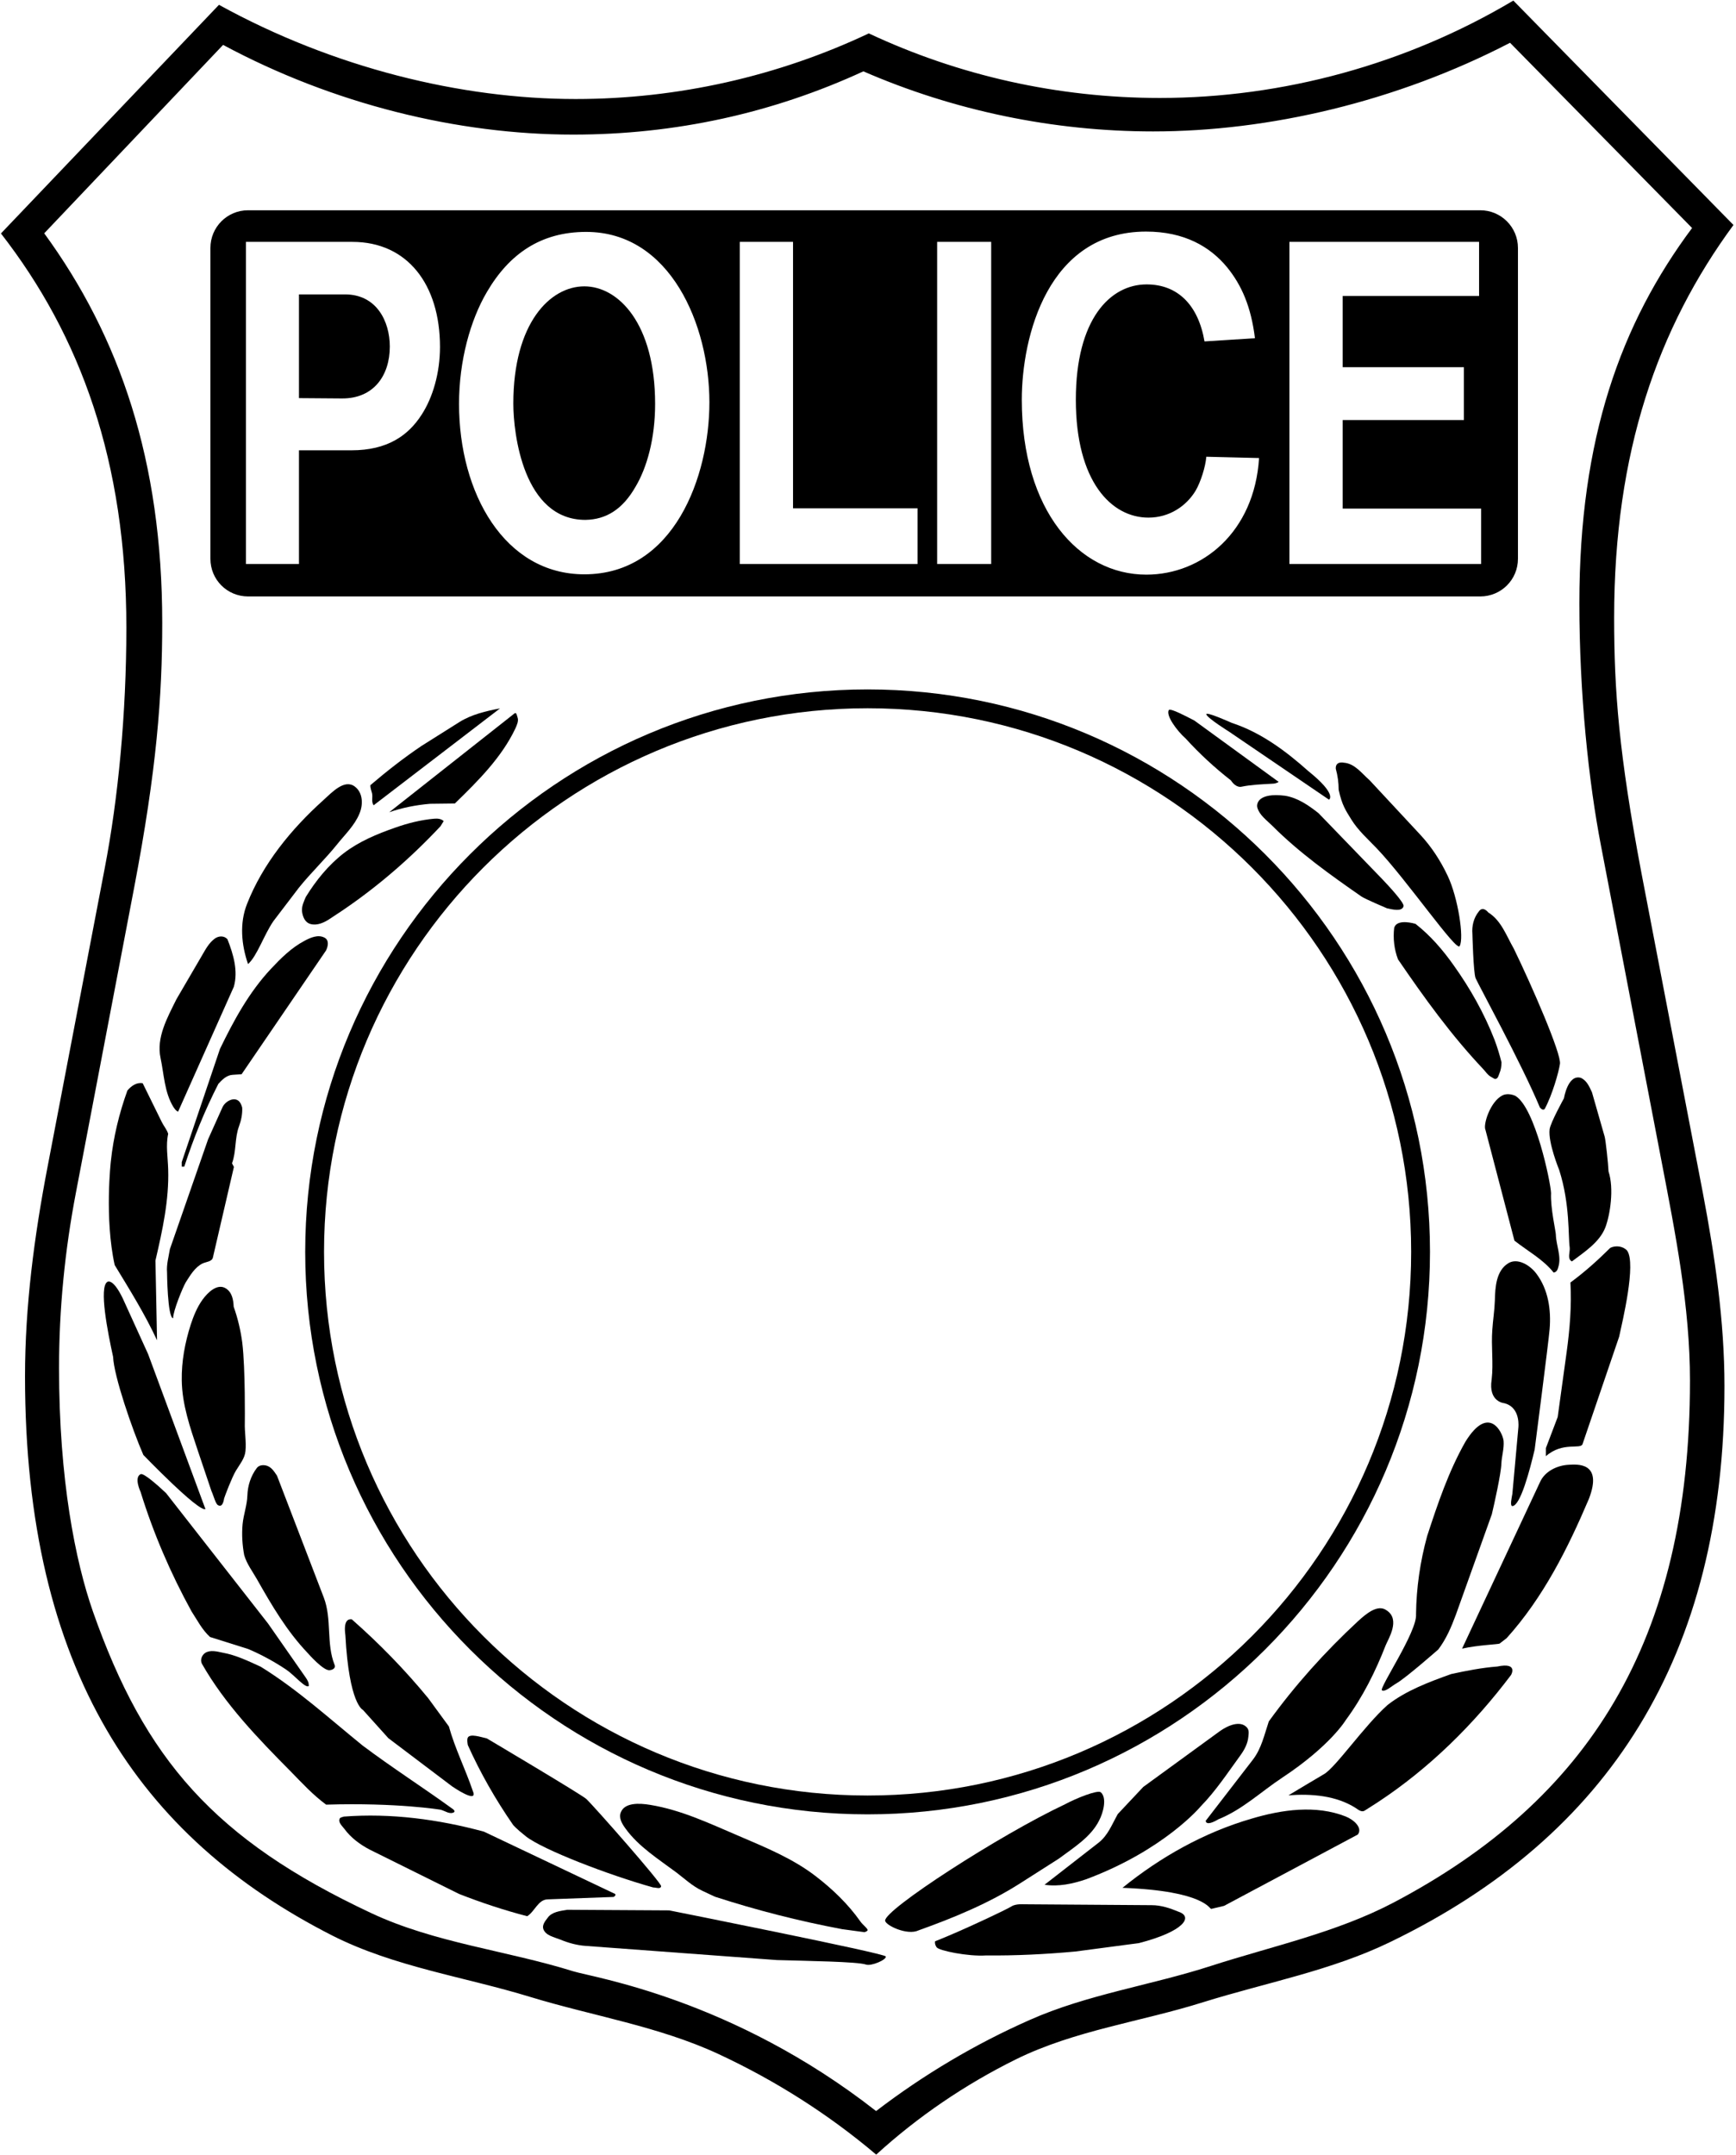 <?xml version="1.0" encoding="UTF-8"?>
<svg xmlns="http://www.w3.org/2000/svg" xmlns:xlink="http://www.w3.org/1999/xlink" width="547pt" height="679pt" viewBox="0 0 547 679" version="1.1">
<g id="surface1">
<path style=" stroke:none;fill-rule:nonzero;fill:rgb(0%,0%,0%);fill-opacity:1;" d="M 517.191 274.973 C 510.105 237.453 508.602 217.695 508.602 194.602 C 508.602 142.414 522.359 103.312 546.203 70.883 L 476.84 0.184 C 443.074 20.277 404.141 30.863 365.457 30.863 C 333.277 30.863 302.012 23.777 273.75 10.523 C 245.156 24.027 213.559 31.199 181.379 31.199 C 145.277 31.199 105.012 21.359 68.996 1.52 L 0.297 73.551 C 25.391 105.812 39.816 145.414 39.816 197.77 C 39.816 224.867 37.23 251.629 32.977 273.637 L 14.973 367.68 C 10.801 389.438 7.883 411.449 7.883 433.625 C 7.883 526.332 44.066 578.938 104.676 609.785 C 124.27 619.707 146.359 622.789 167.035 629.125 C 186.715 635.129 207.555 638.379 226.395 647.133 C 244.32 655.473 260.996 666.059 276.086 678.816 C 289.258 666.809 304.098 656.723 320.105 648.801 C 338.695 639.633 359.539 636.965 379.129 630.793 C 398.887 624.625 419.48 620.871 438.156 611.785 C 506.852 578.52 543.367 521.828 543.367 436.711 C 543.367 416.199 540.367 395.855 536.531 375.684 Z M 439.121 599.398 C 421.031 608.902 400.77 613.156 381.43 619.41 C 362.59 625.496 342.578 628.328 324.402 636.414 C 307.23 644.004 290.973 653.672 276.051 665.094 C 230.781 629.664 186.844 622.992 180.676 621.074 C 159.582 614.488 137.07 612.156 116.98 602.734 C 67.543 579.559 45.613 554.215 29.273 507.691 C 23.773 491.938 18.602 466.258 18.602 430.992 C 18.602 412.402 20.438 393.895 23.941 375.637 L 42.281 279.594 C 49.367 242.41 51.117 219.484 51.117 196.223 C 51.117 145.199 37.777 106.184 13.934 73.504 L 70.293 14.145 C 105.059 32.816 144.242 42.406 180.59 42.406 C 212.773 42.406 243.453 35.652 272.047 22.48 C 300.395 34.82 331.742 41.406 363.34 41.406 C 399.77 41.406 439.953 32.066 475.805 13.477 L 533.16 71.836 C 510.734 101.934 497.645 138.031 497.645 190.055 C 497.645 218.566 500.566 246.328 504.484 266.586 L 523.492 365.633 C 527.91 388.641 532.496 411.566 532.496 434.996 C 532.496 517.281 500.23 567.219 439.121 599.398 "/>
<path style=" stroke:none;fill-rule:nonzero;fill:rgb(0%,0%,0%);fill-opacity:1;" d="M 78.168 187.91 L 466.426 187.91 C 472.977 187.91 478.293 182.645 478.293 176.043 L 478.293 78.113 C 478.293 71.562 472.977 66.246 466.426 66.246 L 78.168 66.246 C 71.57 66.246 66.301 71.562 66.301 78.113 L 66.301 176.043 C 66.301 182.645 71.57 187.91 78.168 187.91 Z M 406.285 76.207 L 466.047 76.207 L 466.047 93.258 L 423.07 93.258 L 423.07 115.688 L 461.262 115.688 L 461.262 132.328 L 423.07 132.328 L 423.07 160.238 L 466.691 160.238 L 466.691 177.695 L 406.285 177.695 Z M 361.125 72.961 C 373.203 72.961 381.312 77.73 386.664 84.227 C 391.203 89.809 394.207 96.605 395.422 106.555 L 379.531 107.566 C 377.586 96.199 371.18 89.605 361.285 89.605 C 349.855 89.605 338.988 100.465 338.988 125.938 C 338.988 151.715 350.18 163.078 361.855 163.078 C 368.504 163.078 373.773 159.426 376.691 154.656 C 378.312 151.918 379.855 147.047 380.098 143.898 L 396.719 144.305 C 395.262 167.648 378.801 181.043 361.203 181.043 C 339.961 181.043 321.961 160.848 321.961 125.938 C 321.961 105.941 330.23 72.961 361.125 72.961 Z M 295.285 76.207 L 312.312 76.207 L 312.312 177.695 L 295.285 177.695 Z M 233.098 76.207 L 249.879 76.207 L 249.879 160.137 L 289.121 160.137 L 289.121 177.695 L 233.098 177.695 Z M 153.395 92.039 C 160.445 79.965 170.422 73.062 184.691 73.062 C 211.285 73.062 223.527 102.492 223.527 126.746 C 223.527 150.09 212.422 180.941 184.121 180.941 C 158.988 180.941 144.637 155.367 144.637 127.254 C 144.637 113.656 148.203 100.871 153.395 92.039 Z M 77.5 76.207 L 111.066 76.207 C 128.34 76.207 138.637 89.605 138.637 109.293 C 138.637 117.512 136.367 125.227 132.879 130.605 C 128.664 137.203 122.094 141.871 110.742 141.871 L 94.203 141.871 L 94.203 177.695 L 77.5 177.695 L 77.5 76.207 "/>
<path style=" stroke:none;fill-rule:nonzero;fill:rgb(0%,0%,0%);fill-opacity:1;" d="M 184.445 163.789 C 191.016 163.688 196.203 160.441 200.258 153.34 C 203.824 147.352 206.422 138.215 206.422 127.254 C 206.422 101.883 194.824 90.215 184.121 90.215 C 173.34 90.215 161.746 101.781 161.746 127.152 C 161.746 136.594 164.906 163.789 184.445 163.789 "/>
<path style=" stroke:none;fill-rule:nonzero;fill:rgb(0%,0%,0%);fill-opacity:1;" d="M 122.824 109.191 C 122.824 101.176 118.609 92.75 108.719 92.75 L 94.203 92.75 L 94.203 125.43 L 107.664 125.531 C 117.719 125.633 122.824 118.324 122.824 109.191 "/>
<path style=" stroke:none;fill-rule:nonzero;fill:rgb(0%,0%,0%);fill-opacity:1;" d="M 210.867 601.871 L 178.758 601.684 C 176.449 602.062 173.844 602.348 172.535 604.242 C 171.734 605.285 170.73 606.52 171.23 607.844 C 172.035 609.836 174.645 610.312 176.551 611.07 C 179.059 612.113 181.77 612.871 184.578 613.062 L 244.785 617.52 C 254.117 617.801 270.125 618 272.879 618.941 C 274.559 619.512 279.453 617.383 279.102 616.379 C 278.75 615.375 210.867 601.871 210.867 601.871 "/>
<path style=" stroke:none;fill-rule:nonzero;fill:rgb(0%,0%,0%);fill-opacity:1;" d="M 193.312 597.637 C 193.715 597.449 194.117 597.07 193.816 596.691 L 152.473 577.062 C 138.125 573.176 123.176 571.184 108.324 572.32 C 107.922 572.512 107.219 572.512 107.02 572.984 C 106.52 574.219 107.82 575.262 108.523 576.211 C 110.531 578.961 113.441 581.141 116.551 582.754 L 144.648 596.691 C 151.672 599.441 158.797 601.809 166.121 603.707 C 168.527 602.191 169.531 598.492 172.543 598.398 L 193.312 597.637 "/>
<path style=" stroke:none;fill-rule:nonzero;fill:rgb(0%,0%,0%);fill-opacity:1;" d="M 138.883 570.168 C 140.289 570.547 141.75 571.75 143.098 570.926 C 143.398 570.547 142.996 570.168 142.598 569.883 C 133.164 563.059 123.531 556.895 114.301 549.973 C 103.766 541.438 93.828 532.336 82.191 525.129 C 78.277 523.328 74.363 521.434 70.148 520.676 C 68.344 520.293 66.234 519.727 64.629 520.77 C 63.527 521.527 63.023 523.043 63.629 524.184 C 70.852 536.887 81.285 547.695 91.723 558.223 C 95.234 561.824 98.645 565.523 102.762 568.559 C 125.25 567.875 138.883 570.168 138.883 570.168 "/>
<path style=" stroke:none;fill-rule:nonzero;fill:rgb(0%,0%,0%);fill-opacity:1;" d="M 371.402 602.316 C 368.691 601.18 365.883 600.23 362.871 600.23 L 322.734 599.949 C 322.734 599.949 320.066 599.723 318.723 600.609 C 317.375 601.5 302.867 608.387 294.641 611.609 C 294.641 611.609 294.391 612.434 295.125 613.5 C 295.859 614.566 305.074 616.445 310.695 616.066 C 320.027 616.16 329.457 615.688 338.789 614.836 L 358.859 612.18 C 373.125 608.5 376 603.875 371.402 602.316 "/>
<path style=" stroke:none;fill-rule:nonzero;fill:rgb(0%,0%,0%);fill-opacity:1;" d="M 221.195 595.648 L 225.211 597.543 C 238.355 601.812 251.699 605.227 265.348 607.785 L 272.371 608.734 C 272.371 608.734 273.121 608.578 273.371 608.164 C 273.625 607.75 271.77 606.363 271.066 605.32 C 267.254 599.914 262.336 595.172 257.02 591.098 C 249.895 585.598 241.363 582.09 232.938 578.484 C 223.805 574.598 214.773 570.238 204.84 568.625 C 201.43 568.055 196.812 567.867 195.609 570.996 C 194.906 572.797 196.008 574.598 197.113 576.113 C 201.227 581.805 207.449 585.691 213.168 589.961 C 215.777 591.949 218.184 594.227 221.195 595.648 "/>
<path style=" stroke:none;fill-rule:nonzero;fill:rgb(0%,0%,0%);fill-opacity:1;" d="M 424.02 572.289 C 414.688 568.594 403.949 570.109 394.418 572.953 C 379.367 577.316 365.621 585.09 353.68 594.762 C 379.875 595.75 381.074 601.59 381.676 601.398 L 385.688 600.449 L 427.832 577.98 C 429.438 575.895 426.629 573.332 424.02 572.289 "/>
<path style=" stroke:none;fill-rule:nonzero;fill:rgb(0%,0%,0%);fill-opacity:1;" d="M 471.809 525.039 C 466.895 525.418 462.078 526.367 457.262 527.41 C 450.137 529.969 443.012 532.625 437.191 537.176 C 429.766 543.812 420.75 557 417.121 558.984 C 416.105 559.543 405.984 565.621 405.984 565.621 C 413.309 565.055 421.035 565.715 427.156 569.605 C 427.961 570.172 429.062 571.027 429.969 570.457 L 433.98 567.898 C 450.438 557.09 464.484 543.148 476.125 527.695 C 476.125 527.695 478.5 523.625 471.809 525.039 "/>
<path style=" stroke:none;fill-rule:nonzero;fill:rgb(0%,0%,0%);fill-opacity:1;" d="M 333.586 585.598 C 338.301 582.09 343.719 578.77 346.328 573.555 C 347.633 571.09 348.875 566.375 346.828 564.645 C 345.75 563.875 339.105 566.539 335.594 568.434 C 315.02 578.105 278.5 601.75 278.898 605.129 C 279.074 606.617 285.922 609.871 289.434 608.164 C 300.57 604.18 311.609 599.629 321.543 593.277 L 333.586 585.598 "/>
<path style=" stroke:none;fill-rule:nonzero;fill:rgb(0%,0%,0%);fill-opacity:1;" d="M 346.188 580.52 L 329.129 593.793 C 333.547 594.457 337.961 593.508 342.176 592.086 C 366.875 582.875 378.297 569.141 378.297 569.141 C 383.113 564.211 386.828 558.52 390.84 553.023 C 392.145 551.219 393.148 549.324 393.348 547.145 C 393.449 546.102 393.652 545.059 392.848 544.203 C 390.738 541.93 386.828 543.633 384.32 545.438 L 360.234 562.977 L 352.211 571.512 C 350.402 574.734 349.098 578.242 346.188 580.52 "/>
<path style=" stroke:none;fill-rule:nonzero;fill:rgb(0%,0%,0%);fill-opacity:1;" d="M 165.672 578.523 C 171 582.75 191.863 590.754 205.809 594.645 C 206.715 594.645 208.137 595.277 208.316 594.262 C 208.5 593.25 187.125 569 184.738 566.766 C 183.316 565.434 153.43 547.707 153.43 547.707 C 151.426 547.234 148.125 546.125 147.41 547.422 C 147.047 548.086 147.41 549.793 147.41 549.793 C 151.324 558.516 156.141 566.953 161.66 574.922 C 161.66 574.922 162.441 575.961 165.672 578.523 "/>
<path style=" stroke:none;fill-rule:nonzero;fill:rgb(0%,0%,0%);fill-opacity:1;" d="M 383.938 573.156 C 391.461 570.121 397.281 564.527 404.004 560.07 C 419.25 550 424.074 541.867 424.074 541.867 C 429.391 534.66 433.406 526.602 436.617 518.352 C 437.418 516.359 441.375 510.25 436.918 507.352 C 434.109 505.266 430.395 508.488 427.887 510.766 C 417.449 520.438 408.02 530.961 399.789 542.34 C 398.387 546.512 397.484 550.871 394.773 554.383 L 379.922 573.629 C 379.922 573.629 379.75 575.625 383.938 573.156 "/>
<path style=" stroke:none;fill-rule:nonzero;fill:rgb(0%,0%,0%);fill-opacity:1;" d="M 66.176 515.738 L 78.219 519.531 C 82.434 521.332 86.445 523.516 90.258 526.074 C 92.668 527.688 96.25 532 97.281 531.195 C 97.383 530.152 96.883 529.297 96.281 528.445 L 84.441 511.473 L 52.332 470.414 C 49.922 468.141 45.277 463.969 44.301 464.441 C 42.125 465.5 44.301 470.035 44.301 470.035 C 48.316 483.027 53.734 495.637 60.355 507.68 C 62.164 510.43 63.668 513.461 66.176 515.738 "/>
<path style=" stroke:none;fill-rule:nonzero;fill:rgb(0%,0%,0%);fill-opacity:1;" d="M 404.926 250.703 C 396.375 249.625 395.797 253.266 396.195 254.496 C 396.898 256.867 399.105 258.383 400.914 260.188 C 409.344 268.625 419.176 275.641 429.008 282.469 C 430.312 283.32 437.035 286.164 437.035 286.164 C 438.844 286.547 441.754 287.305 442.254 285.504 C 442.555 284.461 437.438 278.961 435.531 276.969 L 415.465 256.203 C 412.352 253.738 408.941 251.367 404.926 250.703 "/>
<path style=" stroke:none;fill-rule:nonzero;fill:rgb(0%,0%,0%);fill-opacity:1;" d="M 57.266 366.121 L 57.266 367.547 L 58.066 367.547 C 60.977 358.633 64.488 349.91 68.805 341.473 C 70.008 340.145 71.414 338.723 73.32 338.625 L 76.129 338.438 L 102.719 299.465 C 103.422 298.043 103.723 296.148 102.219 295.391 C 100.211 294.348 97.805 295.391 95.898 296.434 C 91.781 298.613 88.473 301.934 85.359 305.25 C 78.438 312.645 73.621 321.559 69.305 330.473 L 57.266 366.121 "/>
<path style=" stroke:none;fill-rule:nonzero;fill:rgb(0%,0%,0%);fill-opacity:1;" d="M 96.352 282.586 C 95.75 284.008 95.051 285.43 95.148 287.039 C 95.352 288.746 96.051 290.645 97.859 291.117 C 99.965 291.688 102.172 290.645 103.879 289.508 L 107.895 286.852 C 119.23 279.172 129.566 270.164 138.801 260.305 L 139.801 258.691 C 139 257.934 137.895 257.84 136.793 257.934 C 132.578 258.312 128.465 259.355 124.449 260.777 C 118.73 262.77 113.109 265.137 108.395 268.742 C 103.477 272.535 99.566 277.371 96.352 282.586 "/>
<path style=" stroke:none;fill-rule:nonzero;fill:rgb(0%,0%,0%);fill-opacity:1;" d="M 494.305 461.477 C 490.594 461.664 486.777 463.562 485.273 466.883 L 460.688 519.41 C 465.75 518.25 472.129 518.082 472.531 517.801 L 474.738 516.094 C 486.277 503.289 494.004 487.836 500.625 472.285 C 505.25 460.375 496.613 461.383 494.305 461.477 "/>
<path style=" stroke:none;fill-rule:nonzero;fill:rgb(0%,0%,0%);fill-opacity:1;" d="M 134.918 535.008 C 127.59 526.094 119.562 517.844 110.836 510.164 C 110.031 510.07 108.125 510.125 108.828 515.188 C 110 537 114.348 538.703 114.348 538.703 L 122.371 547.617 L 142.441 562.789 C 142.441 562.789 150.875 568.625 148.965 564.211 C 146.656 557.383 143.348 550.84 141.438 543.918 L 134.918 535.008 "/>
<path style=" stroke:none;fill-rule:nonzero;fill:rgb(0%,0%,0%);fill-opacity:1;" d="M 132.773 235.031 C 127.156 238.82 121.836 242.992 116.719 247.355 C 116.621 248.211 117.02 249.062 117.223 249.914 C 117.523 251.148 116.922 252.57 117.723 253.711 L 157.559 223.176 C 153.145 224.031 148.629 225.074 144.816 227.445 L 132.773 235.031 "/>
<path style=" stroke:none;fill-rule:nonzero;fill:rgb(0%,0%,0%);fill-opacity:1;" d="M 143.312 253.145 C 150.637 246.031 158.062 238.637 162.379 229.531 C 162.879 228.395 163.48 227.16 163.078 226.023 C 162.879 225.551 162.777 224.223 162.078 224.793 L 122.645 255.895 C 126.758 254.469 131.07 253.617 135.484 253.238 L 143.312 253.145 "/>
<path style=" stroke:none;fill-rule:nonzero;fill:rgb(0%,0%,0%);fill-opacity:1;" d="M 412.234 242.93 C 405.211 236.672 397.383 230.793 388.152 227.758 C 388.152 227.758 379.66 223.926 380.121 225.105 C 380.625 226.375 387.25 230.5 387.25 230.5 L 418.754 251.938 C 418.754 251.938 421.5 250.375 412.234 242.93 "/>
<path style=" stroke:none;fill-rule:nonzero;fill:rgb(0%,0%,0%);fill-opacity:1;" d="M 447.586 263.055 L 431.531 245.797 C 429.125 243.711 426.918 240.582 423.504 240.297 C 423.504 240.297 420.75 239.625 420.895 242.191 C 421.496 244.371 421.801 246.555 421.801 248.828 C 422.875 253.75 424.008 255.277 425.812 258.219 C 427.922 261.629 431.031 264.379 433.84 267.32 C 443.172 277.086 459.125 300.25 459.93 298.039 C 461.375 295.625 459.43 282.773 456.117 275.855 C 453.91 271.207 451.098 266.844 447.586 263.055 "/>
<path style=" stroke:none;fill-rule:nonzero;fill:rgb(0%,0%,0%);fill-opacity:1;" d="M 439.957 530.371 C 442.969 528.664 453.203 519.656 453.203 519.656 C 455.711 516.34 457.316 512.547 458.723 508.754 L 470.059 477.086 C 470.75 474.25 472.969 464.285 473.07 461.156 C 473.172 458.691 473.973 456.414 473.773 453.949 C 473.473 451.293 469.125 442.25 461.73 454.234 C 456.414 463.621 453.004 473.766 449.691 483.91 C 447.484 491.973 446.277 500.219 446.18 508.562 C 446.625 514 434.5 531.75 435.441 532.555 C 436.5 533.125 438.453 531.227 439.957 530.371 "/>
<path style=" stroke:none;fill-rule:nonzero;fill:rgb(0%,0%,0%);fill-opacity:1;" d="M 111.762 247.781 C 108.551 245.414 104.738 249.488 101.93 252.051 C 91.695 261.246 82.762 272.246 77.848 284.762 C 75.438 290.832 76.039 297.562 78.148 303.727 C 81 301.25 83.164 294.527 86.176 290.168 L 94.203 279.645 C 98.016 274.902 102.43 270.73 106.242 265.988 C 108.754 262.859 111.762 260.016 113.266 256.316 C 114.473 253.473 114.371 249.68 111.762 247.781 "/>
<path style=" stroke:none;fill-rule:nonzero;fill:rgb(0%,0%,0%);fill-opacity:1;" d="M 368.289 223.68 C 367.25 225.375 370.898 230.316 373.609 232.688 C 377.922 237.43 382.738 241.887 387.855 245.867 C 389.5 248.375 391.168 247.859 391.168 247.859 C 394.379 247.195 397.59 247.102 400.902 246.91 C 401.605 246.91 402.305 246.723 402.906 246.34 L 376.316 226.996 C 373.707 225.672 369 223.125 368.289 223.68 "/>
<path style=" stroke:none;fill-rule:nonzero;fill:rgb(0%,0%,0%);fill-opacity:1;" d="M 446.02 291.07 C 443.715 290.406 440 289.93 439.297 292.301 C 438.898 295.621 439.297 299.129 440.504 302.258 C 448.73 314.301 457.258 326.152 467.395 336.867 C 468.098 337.625 468.699 338.574 469.602 339.141 L 470.906 339.898 C 471.91 340.09 472.109 339.047 472.41 338.289 C 472.914 337.148 473.113 335.918 473.113 334.684 C 472.512 332.312 471.809 329.945 470.906 327.574 C 467.695 319.324 463.281 311.453 458.062 304.152 C 454.648 299.316 450.738 294.766 446.02 291.07 "/>
<path style=" stroke:none;fill-rule:nonzero;fill:rgb(0%,0%,0%);fill-opacity:1;" d="M 64.734 475.449 L 46.672 426.617 L 38.645 408.98 C 35.5 402.5 33.828 403.859 33.828 403.859 C 31.125 405.5 33.93 419.695 35.637 427.473 C 35.875 433.5 41.656 450.324 45.168 458.383 C 45.168 458.383 62.5 476.375 64.734 475.449 "/>
<path style=" stroke:none;fill-rule:nonzero;fill:rgb(0%,0%,0%);fill-opacity:1;" d="M 80.957 497.531 C 85.574 505.688 90.391 513.938 97.012 520.855 C 97.012 520.855 102.125 526.75 104.035 526.168 C 104.938 526.074 105.844 525.41 105.441 524.555 C 102.73 517.824 104.637 510.145 102.027 503.316 L 87.277 464.914 C 86.375 463.586 85.473 462.07 83.766 461.691 C 82.762 461.5 81.66 461.598 80.957 462.449 C 79.051 464.914 78.047 468.043 77.945 471.172 C 77.848 474.207 76.742 477.145 76.441 480.18 C 76.141 483.402 76.344 486.723 76.945 489.945 C 77.746 492.695 79.551 495.066 80.957 497.531 "/>
<path style=" stroke:none;fill-rule:nonzero;fill:rgb(0%,0%,0%);fill-opacity:1;" d="M 468.953 287.477 C 468.953 287.477 467.25 285.25 465.941 287.191 C 464.336 289.184 463.734 291.742 463.938 294.207 C 463.938 294.207 464.254 306.418 464.938 308.145 C 465.625 309.875 479.391 334.98 485.207 348.918 C 485.609 349.395 486.211 349.867 486.715 349.395 C 489.121 344.938 491.137 337.82 491.531 335.172 C 492 332 482.699 310.613 476.98 298.855 C 474.672 294.871 473.066 290.035 468.953 287.477 "/>
<path style=" stroke:none;fill-rule:nonzero;fill:rgb(0%,0%,0%);fill-opacity:1;" d="M 507.375 393.148 C 503.461 397.035 499.348 400.734 494.832 404.055 C 495.234 411.449 494.633 418.75 493.629 426.051 L 490.816 446.438 L 487.105 456.203 L 487.105 458.766 C 492.375 454.125 498 456.75 498.645 454.969 L 510.184 421.121 C 511.188 416.473 515.625 398.125 512.691 394.004 C 511.387 392.578 509.078 392.297 507.375 393.148 "/>
<path style=" stroke:none;fill-rule:nonzero;fill:rgb(0%,0%,0%);fill-opacity:1;" d="M 52.633 400.832 C 52.633 400.832 52.75 415 54.539 415.34 C 54.539 412.969 57.648 405.477 58.551 403.961 C 59.957 401.777 61.359 399.312 63.77 398.082 C 64.973 397.512 66.781 397.512 67.082 396.184 L 73.703 367.645 L 73.102 366.508 C 74.508 362.715 73.902 358.637 75.309 354.844 C 76.012 352.945 76.414 350.957 76.312 348.965 C 76.113 348.207 75.809 347.352 75.109 346.785 C 73.504 345.551 70.895 347.07 70.09 348.871 L 65.574 358.922 L 53.535 393.531 C 53.133 395.996 52.43 398.367 52.633 400.832 "/>
<path style=" stroke:none;fill-rule:nonzero;fill:rgb(0%,0%,0%);fill-opacity:1;" d="M 54.609 348.723 C 55.012 349.293 55.41 349.957 56.113 350.242 L 73.672 310.891 C 75.078 305.961 73.574 300.746 71.668 295.91 C 70.664 294.773 68.957 294.773 67.652 295.723 C 65.848 297.047 64.742 299.133 63.641 301.031 L 55.613 314.777 C 52.703 320.656 49.191 326.914 50.594 333.363 C 51.699 338.578 51.797 344.078 54.609 348.723 "/>
<path style=" stroke:none;fill-rule:nonzero;fill:rgb(0%,0%,0%);fill-opacity:1;" d="M 491.035 399.117 C 492.039 395.797 490.332 392.383 490.234 388.973 C 490.234 387.93 488.5 380.625 488.727 375.887 C 488.629 372.66 483.75 349 477.488 345.258 C 476.285 344.691 474.68 344.5 473.477 345.07 C 469.562 346.965 467.25 354.375 468.059 355.973 L 477.188 390.867 C 481.402 394.188 486.219 396.746 489.531 400.918 C 490.535 400.824 490.836 399.875 491.035 399.117 "/>
<path style=" stroke:none;fill-rule:nonzero;fill:rgb(0%,0%,0%);fill-opacity:1;" d="M 66.605 469.699 C 67.309 471.215 68 474.125 68.812 474.25 C 68.812 474.25 70.125 475.25 70.621 472.07 C 70.82 471.406 73.027 465.527 74.332 463.348 C 75.535 461.355 77.141 459.461 77.344 457.184 C 77.645 454.148 77.039 451.211 77.141 448.176 C 77.141 448.176 77.344 431.297 76.34 423.047 C 75.836 419.16 74.934 415.367 73.629 411.672 C 73.531 409.488 73.129 407.117 71.121 405.887 C 68.512 404.273 65.504 407.117 63.797 409.488 C 62.09 411.859 60.988 414.609 60.082 417.359 C 58.277 423.047 57.172 428.926 57.273 434.902 C 57.375 442.484 59.883 449.691 62.289 456.898 L 66.605 469.699 "/>
<path style=" stroke:none;fill-rule:nonzero;fill:rgb(0%,0%,0%);fill-opacity:1;" d="M 491.285 368.59 C 494.75 379.375 494.094 389.734 494.594 392.961 C 494.797 394.477 493.691 396.562 495.297 397.414 C 499.312 394.383 504.027 391.348 505.832 386.703 C 507.34 382.719 508.625 374.5 506.836 369.066 C 506.734 366.504 505.934 359.301 505.633 358.16 L 501.617 344.129 C 500.816 342.422 500.016 340.43 498.105 339.578 C 494 338.375 492.789 346.023 492.789 346.023 C 492.789 346.023 488.531 353.703 488.273 355.789 C 487.75 360 491.285 368.59 491.285 368.59 "/>
<path style=" stroke:none;fill-rule:nonzero;fill:rgb(0%,0%,0%);fill-opacity:1;" d="M 49.48 422.262 L 48.98 397.133 C 51.188 387.652 53.293 378.074 52.992 368.402 C 52.895 364.609 52.191 360.91 52.992 357.215 C 52.59 355.887 51.59 354.75 50.984 353.516 L 44.965 341.285 C 43.059 340.906 41.352 342.137 40.148 343.562 C 37.539 350.766 35.734 358.258 34.93 365.844 C 34.93 365.844 32.875 383.75 36.137 398.555 C 40.852 406.328 45.668 414.012 49.48 422.262 "/>
<path style=" stroke:none;fill-rule:nonzero;fill:rgb(0%,0%,0%);fill-opacity:1;" d="M 476.535 470.629 C 476.336 471.859 475.719 474.328 476.5 474.5 C 479.094 474.453 482.055 463.039 483.559 456.688 C 483.559 456.688 487.973 422.555 488.273 418.762 C 488.777 412.691 487.875 406.246 484.062 401.219 C 482.055 398.566 478.141 396.195 475.23 397.996 C 471.418 400.367 471.117 405.484 471.016 409.754 C 470.914 412.883 470.414 415.914 470.215 418.949 C 469.812 424.164 470.613 429.383 470.012 434.598 C 468.875 441.75 474.027 442.086 474.027 442.086 C 478.5 443.25 478.543 448.059 478.441 449.578 L 476.535 470.629 "/>
<path style=" stroke:none;fill-rule:nonzero;fill:rgb(0%,0%,0%);fill-opacity:1;" d="M 450.578 394.41 C 450.578 296.633 371.148 217.203 273.371 217.203 C 175.598 217.203 96.168 296.633 96.168 394.41 C 96.168 492.184 175.598 571.613 273.371 571.613 C 371.148 571.613 450.578 492.184 450.578 394.41 Z M 273.371 565.68 C 178.859 565.68 102.102 488.922 102.102 394.41 C 102.102 299.895 178.859 223.137 273.371 223.137 C 367.887 223.137 444.645 299.895 444.645 394.41 C 444.645 488.922 367.887 565.68 273.371 565.68 "/>
</g>
</svg>

